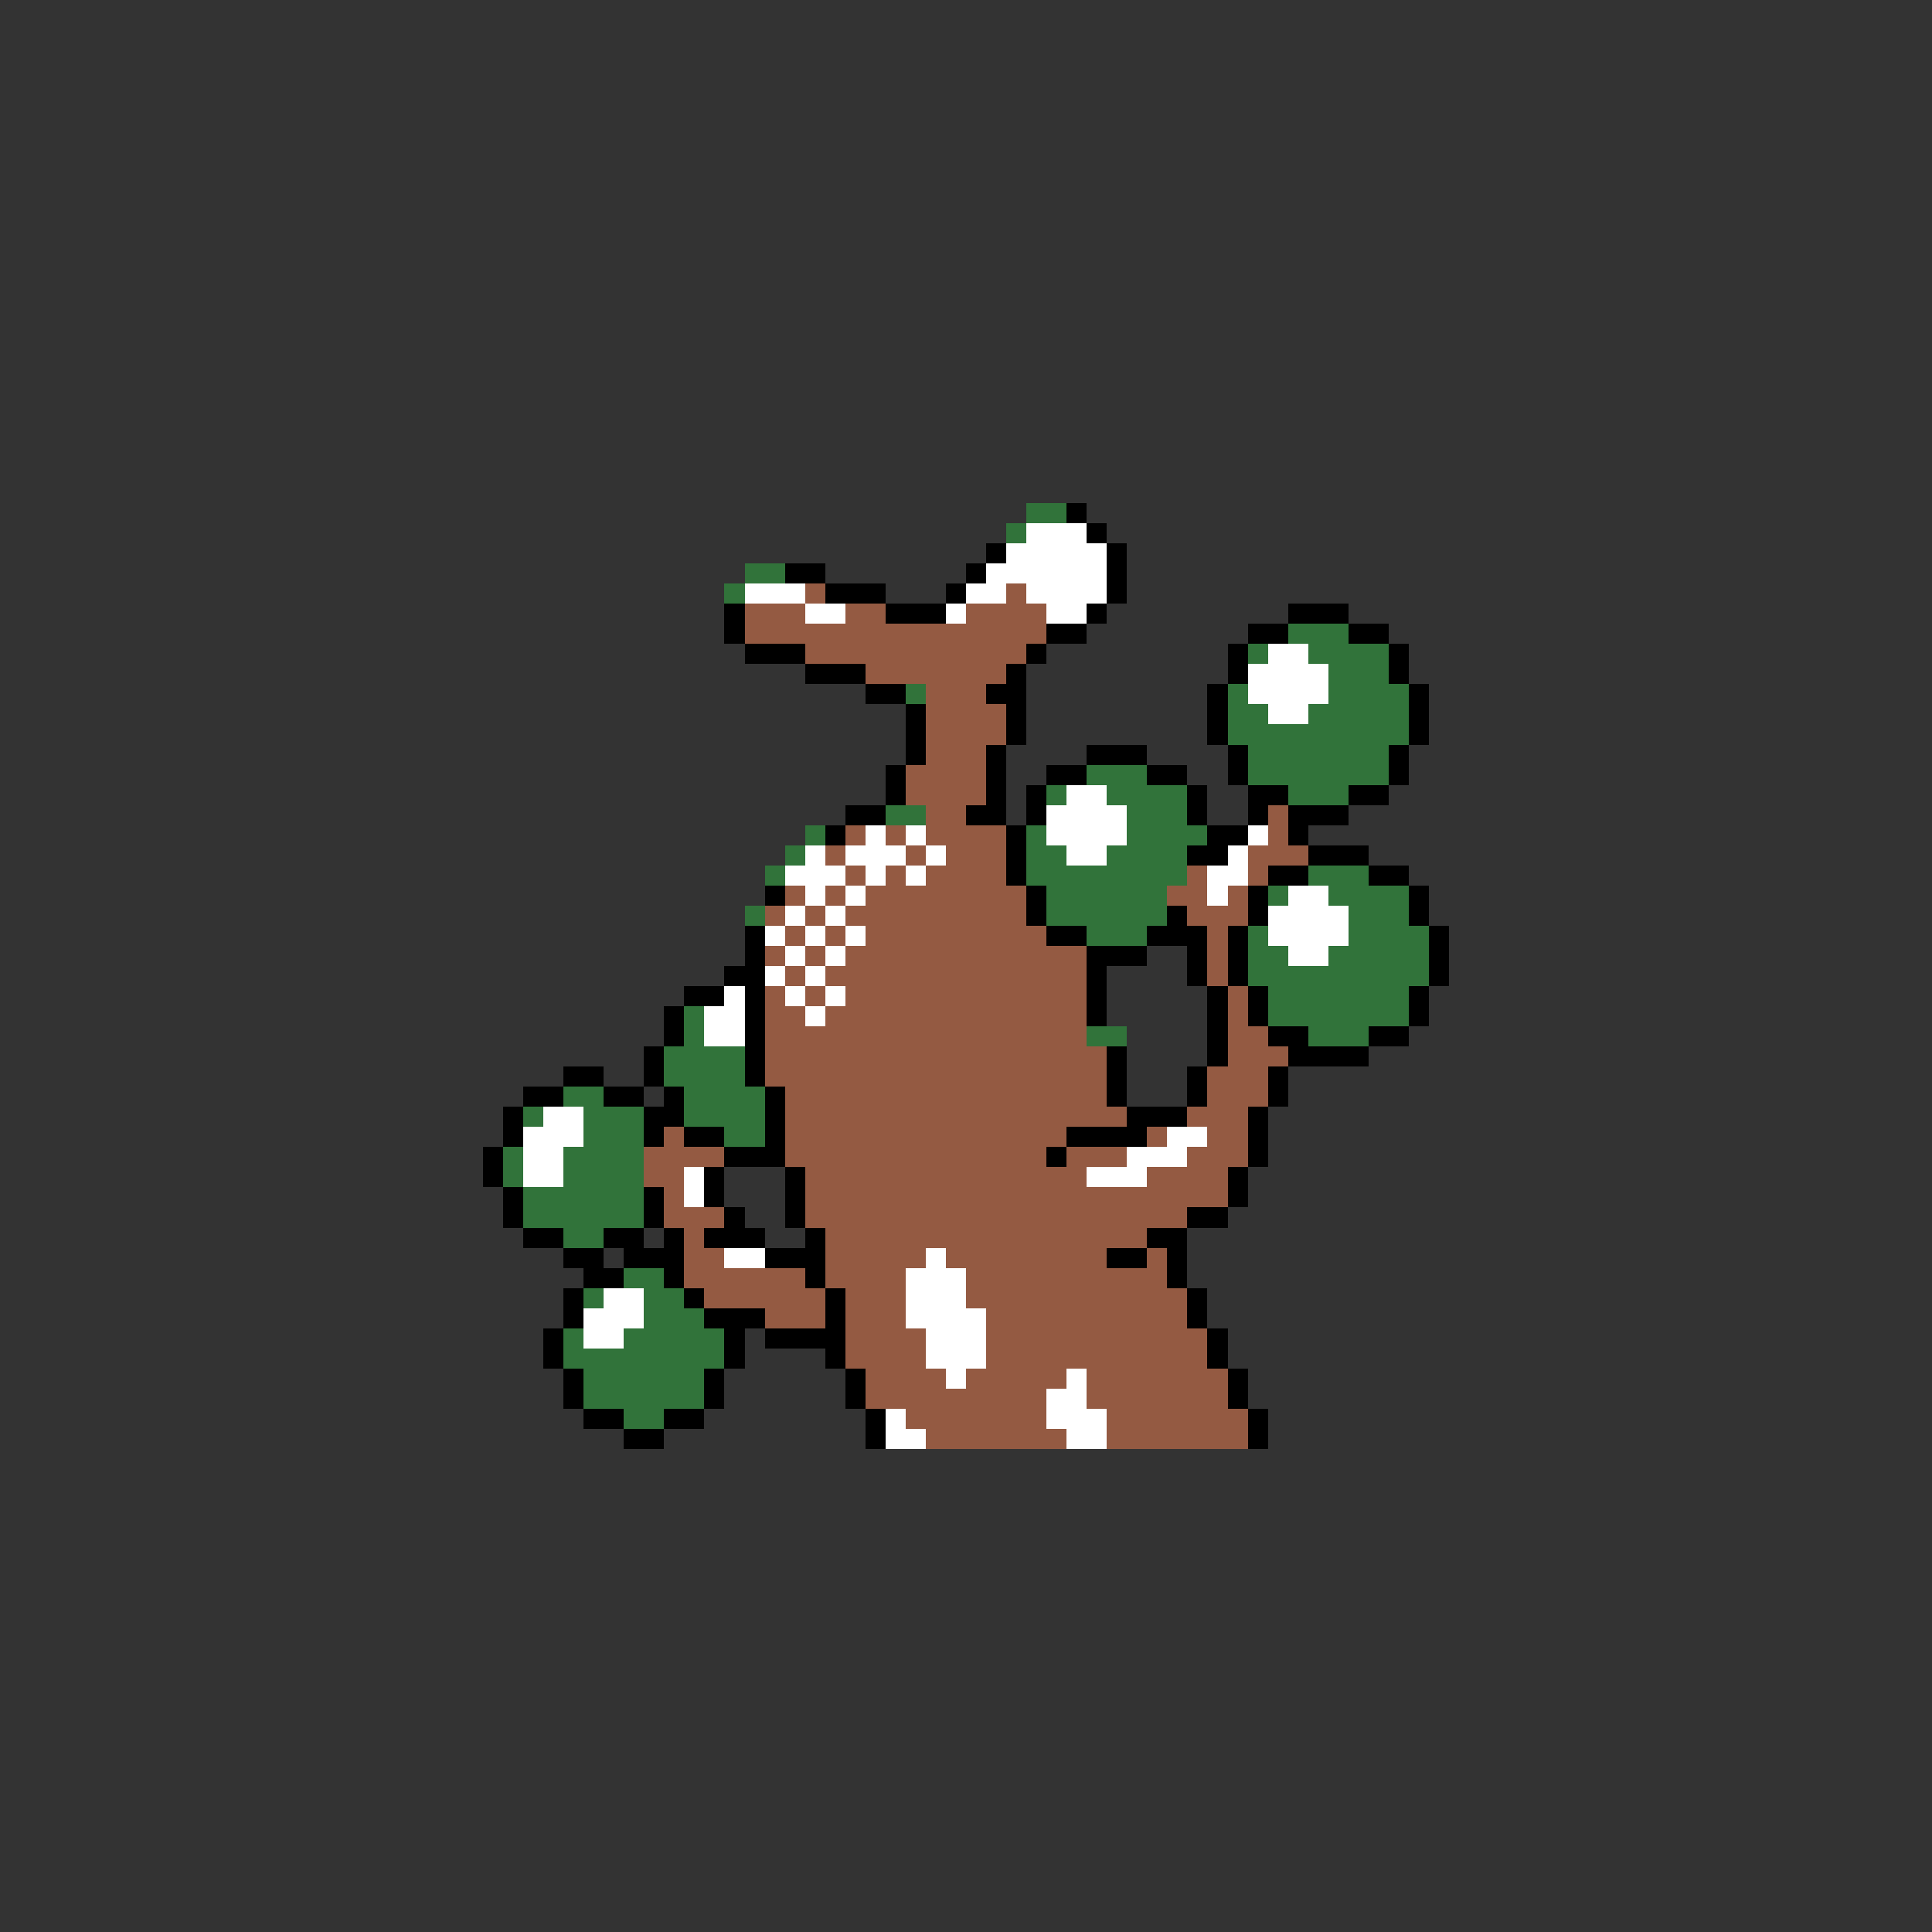 <svg xmlns="http://www.w3.org/2000/svg" viewBox="0 -0.5 96 96" shape-rendering="crispEdges">
<rect x="0" y="-0.5" width="96" height="96" fill="#333333" stroke="none"/>
<path stroke="#31733a" d="M51 25h2M50 26h1M37 28h2M36 29h1M64 31h3M62 32h1M65 32h4M66 33h3M45 34h1M61 34h1M66 34h4M61 35h2M65 35h5M61 36h9M62 37h7M54 38h3M62 38h7M52 39h1M55 39h4M64 39h3M44 40h2M56 40h3M40 41h1M51 41h1M56 41h4M39 42h1M51 42h2M55 42h4M38 43h1M51 43h8M65 43h3M52 44h6M63 44h1M66 44h4M37 45h1M52 45h6M67 45h3M54 46h3M62 46h1M67 46h4M62 47h2M66 47h5M62 48h9M63 49h7M34 50h1M63 50h7M34 51h1M54 51h2M65 51h3M33 52h4M33 53h4M28 54h2M34 54h4M26 55h1M29 55h3M34 55h4M29 56h3M36 56h2M25 57h1M28 57h4M25 58h1M28 58h4M26 59h6M26 60h6M28 61h2M31 63h2M29 64h1M32 64h2M32 65h3M28 66h1M31 66h5M28 67h8M29 68h6M29 69h6M31 70h2" />
<path stroke="#000000" d="M53 25h1M54 26h1M49 27h1M55 27h1M39 28h2M48 28h1M55 28h1M41 29h3M47 29h1M55 29h1M36 30h1M44 30h3M54 30h1M64 30h3M36 31h1M52 31h2M62 31h2M67 31h2M37 32h3M51 32h1M61 32h1M69 32h1M40 33h3M50 33h1M61 33h1M69 33h1M43 34h2M49 34h2M60 34h1M70 34h1M45 35h1M50 35h1M60 35h1M70 35h1M45 36h1M50 36h1M60 36h1M70 36h1M45 37h1M49 37h1M54 37h3M61 37h1M69 37h1M44 38h1M49 38h1M52 38h2M57 38h2M61 38h1M69 38h1M44 39h1M49 39h1M51 39h1M59 39h1M62 39h2M67 39h2M42 40h2M48 40h2M51 40h1M59 40h1M62 40h1M64 40h3M41 41h1M50 41h1M60 41h2M64 41h1M50 42h1M59 42h2M65 42h3M50 43h1M63 43h2M68 43h2M38 44h1M51 44h1M62 44h1M70 44h1M51 45h1M58 45h1M62 45h1M70 45h1M37 46h1M52 46h2M57 46h3M61 46h1M71 46h1M37 47h1M54 47h3M59 47h1M61 47h1M71 47h1M36 48h2M54 48h1M59 48h1M61 48h1M71 48h1M34 49h2M37 49h1M54 49h1M60 49h1M62 49h1M70 49h1M33 50h1M37 50h1M54 50h1M60 50h1M62 50h1M70 50h1M33 51h1M37 51h1M60 51h1M63 51h2M68 51h2M32 52h1M37 52h1M55 52h1M60 52h1M64 52h4M28 53h2M32 53h1M37 53h1M55 53h1M59 53h1M63 53h1M26 54h2M30 54h2M33 54h1M38 54h1M55 54h1M59 54h1M63 54h1M25 55h1M32 55h2M38 55h1M56 55h3M62 55h1M25 56h1M32 56h1M34 56h2M38 56h1M53 56h4M62 56h1M24 57h1M36 57h3M52 57h1M62 57h1M24 58h1M35 58h1M39 58h1M61 58h1M25 59h1M32 59h1M35 59h1M39 59h1M61 59h1M25 60h1M32 60h1M36 60h1M39 60h1M59 60h2M26 61h2M30 61h2M33 61h1M35 61h3M40 61h1M57 61h2M28 62h2M31 62h3M38 62h3M55 62h2M58 62h1M29 63h2M33 63h1M40 63h1M58 63h1M28 64h1M34 64h1M41 64h1M59 64h1M28 65h1M35 65h3M41 65h1M59 65h1M27 66h1M36 66h1M38 66h4M60 66h1M27 67h1M36 67h1M41 67h1M60 67h1M28 68h1M35 68h1M42 68h1M61 68h1M28 69h1M35 69h1M42 69h1M61 69h1M29 70h2M33 70h2M43 70h1M62 70h1M31 71h2M43 71h1M62 71h1" />
<path stroke="#ffffff" d="M51 26h3M50 27h5M49 28h6M37 29h3M48 29h2M51 29h4M40 30h2M47 30h1M52 30h2M63 32h2M62 33h4M62 34h4M63 35h2M53 39h2M52 40h4M43 41h1M45 41h1M52 41h4M62 41h1M40 42h1M42 42h3M46 42h1M53 42h2M61 42h1M39 43h3M43 43h1M45 43h1M60 43h2M40 44h1M42 44h1M60 44h1M64 44h2M39 45h1M41 45h1M63 45h4M38 46h1M40 46h1M42 46h1M63 46h4M39 47h1M41 47h1M64 47h2M38 48h1M40 48h1M36 49h1M39 49h1M41 49h1M35 50h2M40 50h1M35 51h2M27 55h2M26 56h3M58 56h2M26 57h2M56 57h3M26 58h2M34 58h1M54 58h3M34 59h1M36 62h2M46 62h1M45 63h3M30 64h2M45 64h3M29 65h3M45 65h4M29 66h2M46 66h3M46 67h3M47 68h1M53 68h1M52 69h2M44 70h1M52 70h3M44 71h2M53 71h2" />
<path stroke="#945a42" d="M40 29h1M50 29h1M37 30h3M42 30h2M48 30h4M37 31h15M40 32h11M43 33h7M46 34h3M46 35h4M46 36h4M46 37h3M45 38h4M45 39h4M46 40h2M63 40h1M42 41h1M44 41h1M46 41h4M63 41h1M41 42h1M45 42h1M47 42h3M62 42h3M42 43h1M44 43h1M46 43h4M59 43h1M62 43h1M39 44h1M41 44h1M43 44h8M58 44h2M61 44h1M38 45h1M40 45h1M42 45h9M59 45h3M39 46h1M41 46h1M43 46h9M60 46h1M38 47h1M40 47h1M42 47h12M60 47h1M39 48h1M41 48h13M60 48h1M38 49h1M40 49h1M42 49h12M61 49h1M38 50h2M41 50h13M61 50h1M38 51h16M61 51h2M38 52h17M61 52h3M38 53h17M60 53h3M39 54h16M60 54h3M39 55h17M59 55h3M33 56h1M39 56h14M57 56h1M60 56h2M32 57h4M39 57h13M53 57h3M59 57h3M32 58h2M40 58h14M57 58h4M33 59h1M40 59h21M33 60h3M40 60h19M34 61h1M41 61h16M34 62h2M41 62h5M47 62h8M57 62h1M34 63h6M41 63h4M48 63h10M35 64h6M42 64h3M48 64h11M38 65h3M42 65h3M49 65h10M42 66h4M49 66h11M42 67h4M49 67h11M43 68h4M48 68h5M54 68h7M43 69h9M54 69h7M45 70h7M55 70h7M46 71h7M55 71h7" />
</svg>